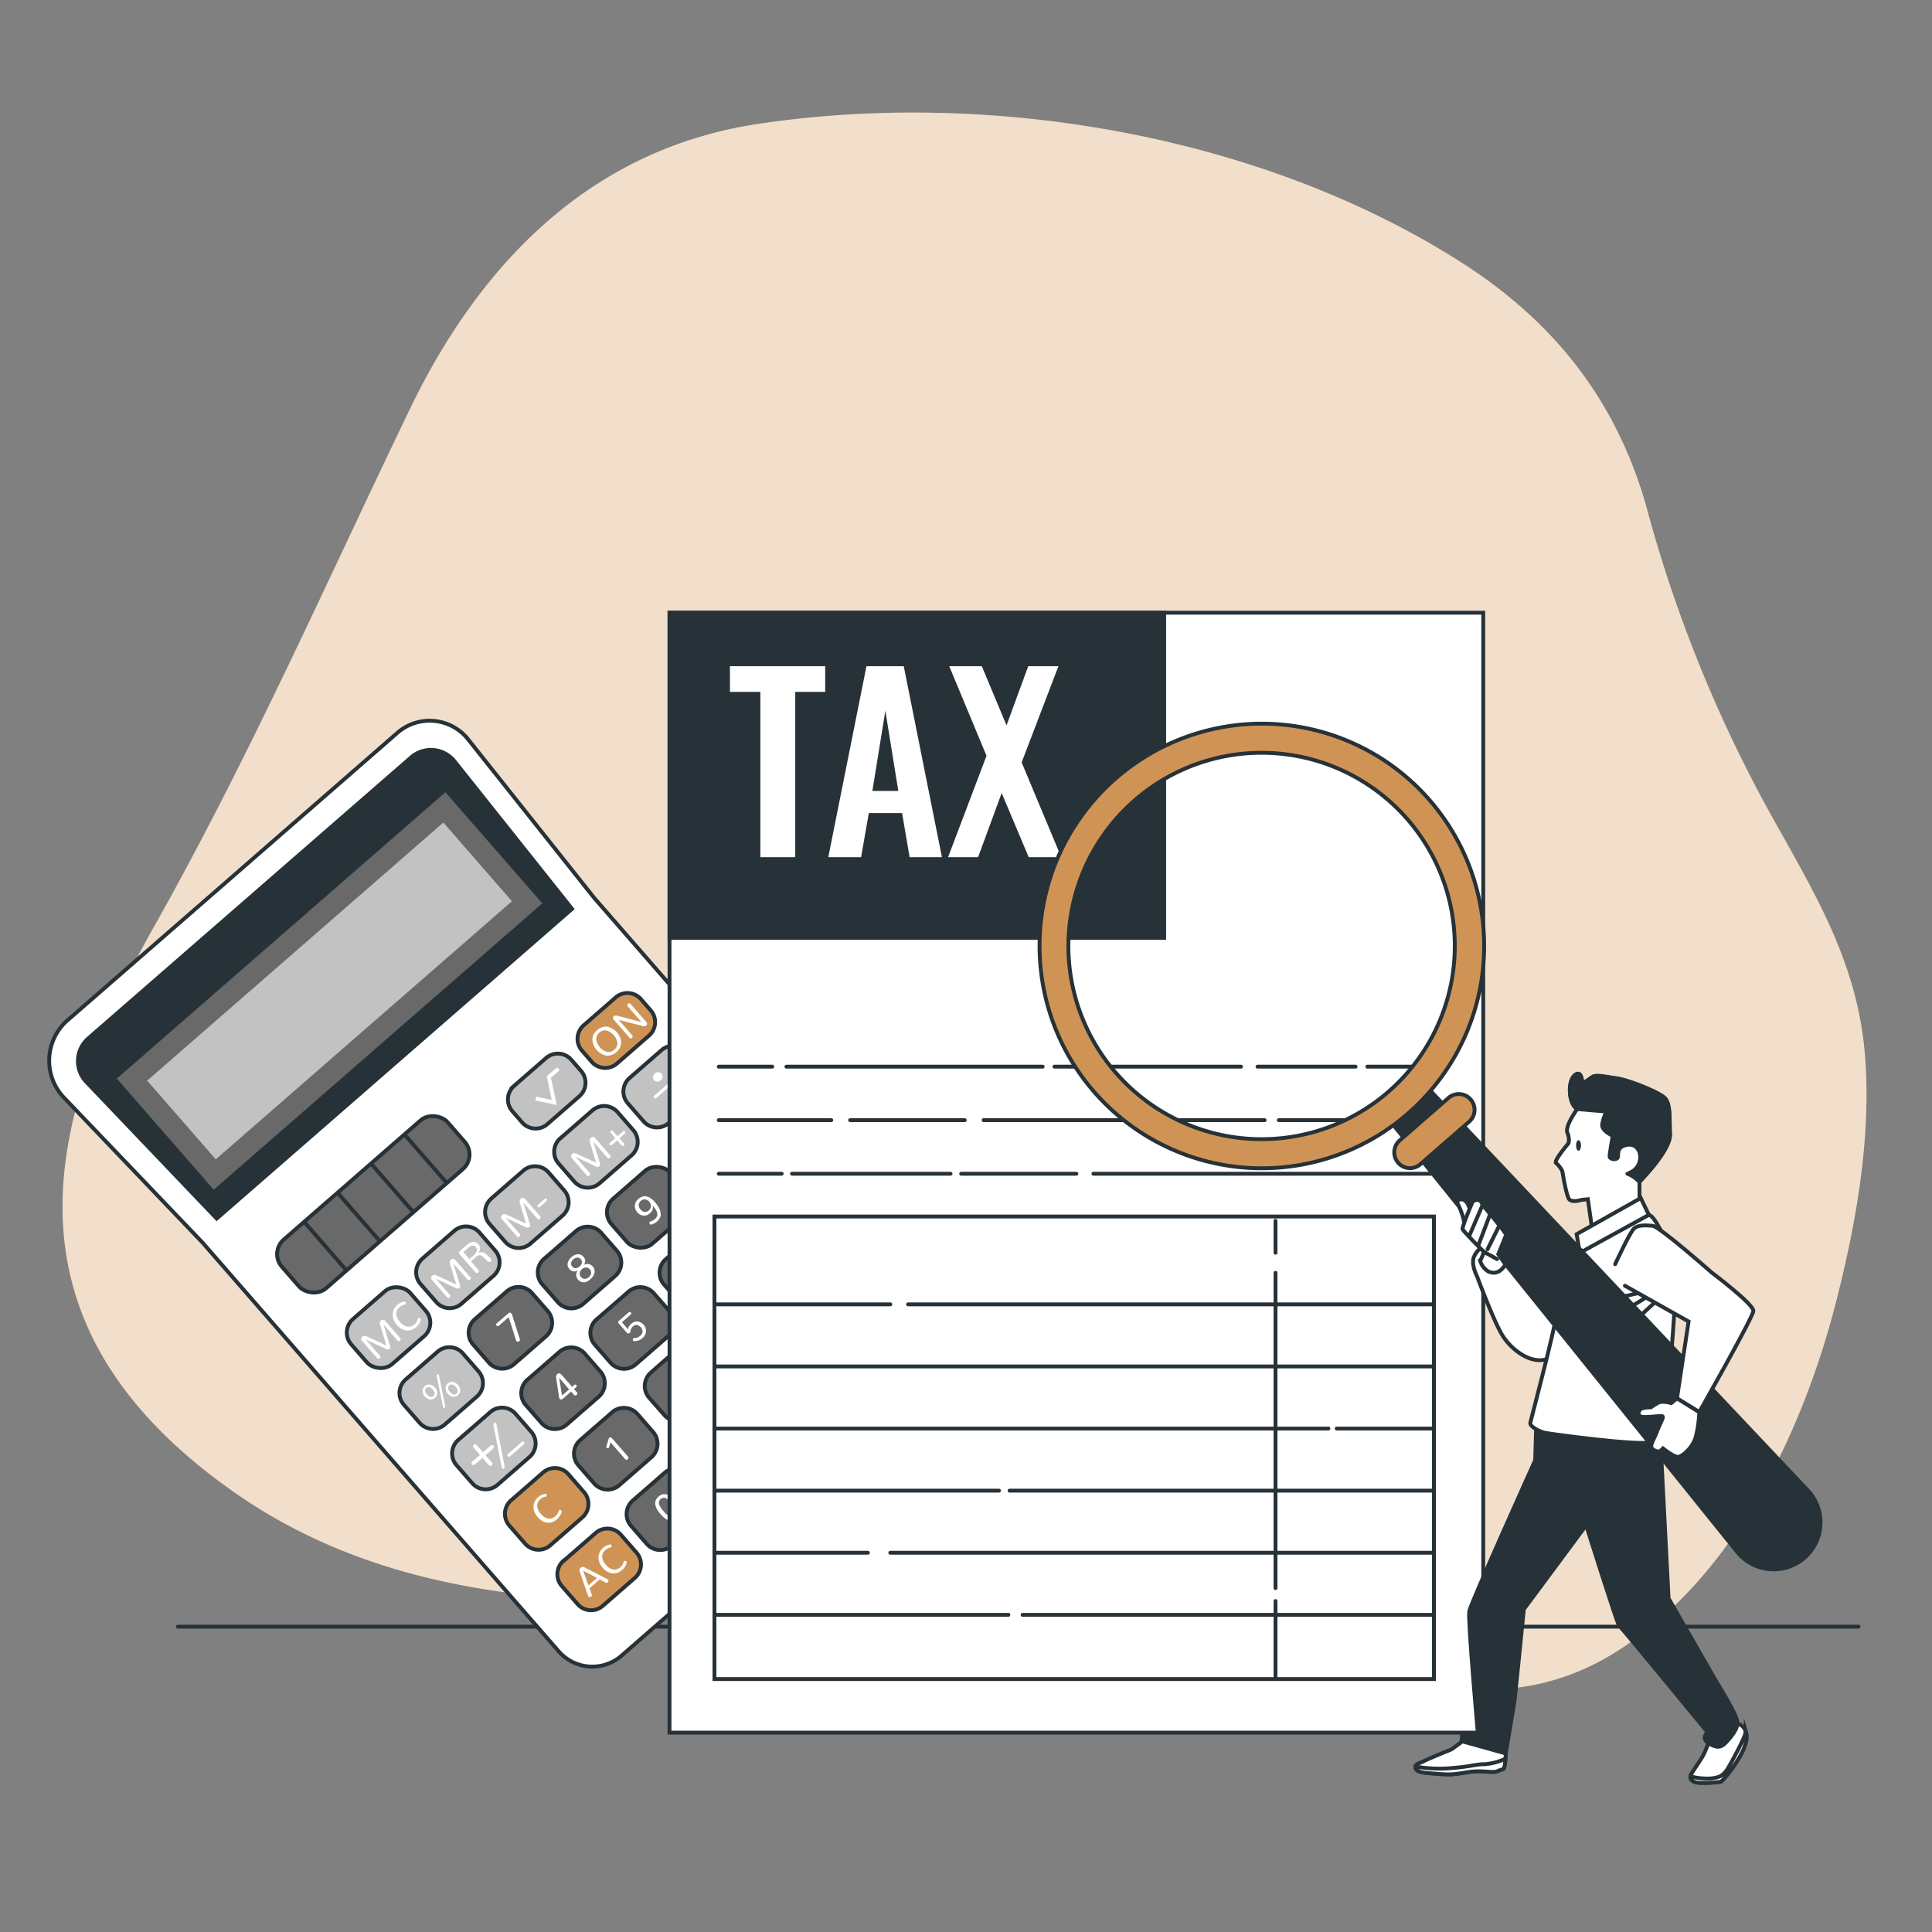 <svg xmlns="http://www.w3.org/2000/svg" viewBox="0 0 500 500"><rect x="0" y="0" width="500" height="500" fill="#808080" stroke="none"/><g id="freepik--background-simple--inject-84"><path d="M415.17,105.29c-8.78-14.92-21.05-27.14-36.57-37.11C326.91,35,256.67,23,196.28,32.06c-43.14,6.44-71.9,35.77-90.29,74C84.25,151.18,64.51,196.1,39.77,240,11.36,290.28-1.38,342.58,60.34,386c53.4,37.58,120.38,27.83,181.6,26.63,20.28-.4,40.72.27,60.68,4.2,39.67,7.8,78.21,35.53,117.22,9.63,29.66-19.68,47.13-56.87,55.59-90.57,5.05-20.08,9-42.23,7.15-63.55-2.05-23.35-12.82-40.93-23.9-60.81a354.33,354.33,0,0,1-32.35-79.43A109.15,109.15,0,0,0,415.17,105.29Z" style="fill:#CF9455"></path><path d="M415.17,105.29c-8.78-14.92-21.05-27.14-36.57-37.11C326.91,35,256.67,23,196.28,32.06c-43.14,6.44-71.9,35.77-90.29,74C84.25,151.18,64.51,196.1,39.77,240,11.36,290.28-1.38,342.58,60.34,386c53.4,37.58,120.38,27.83,181.6,26.63,20.28-.4,40.72.27,60.68,4.2,39.67,7.8,78.21,35.53,117.22,9.63,29.66-19.68,47.13-56.87,55.59-90.57,5.05-20.08,9-42.23,7.15-63.55-2.05-23.35-12.82-40.93-23.9-60.81a354.33,354.33,0,0,1-32.35-79.43A109.15,109.15,0,0,0,415.17,105.29Z" style="fill:#fff;opacity:0.7"></path></g><g id="freepik--Floor--inject-84"><line x1="46.01" y1="420.98" x2="480.99" y2="420.98" style="fill:none;stroke:#263238;stroke-linecap:round;stroke-miterlimit:10"></line></g><g id="freepik--Calculator--inject-84"><path d="M102.86,189.64,63,224.39l-6,5.24L17.1,264.38a13.91,13.91,0,0,0-.9,19.31l36.21,37.89L144.6,427.37a11.53,11.53,0,0,0,16.26,1.11l36.88-32.14,10.16-8.85,36.88-32.14a12.77,12.77,0,0,0,1.18-17.2l-92.2-105.79-32.59-41A12.71,12.71,0,0,0,102.86,189.64Z" style="fill:#fff;stroke:#263238;stroke-miterlimit:10"></path><path d="M148.05,235.22,117.62,197a7.8,7.8,0,0,0-11.22-1L22.84,268.74A7.79,7.79,0,0,0,22.33,280l33.75,35.37Z" style="fill:#263238;stroke:#263238;stroke-miterlimit:10"></path><rect x="28.89" y="237.37" width="112.8" height="38.15" transform="translate(-147.49 119.16) rotate(-41.07)" style="fill:#696969"></rect><rect x="34.46" y="242.93" width="101.67" height="27.02" transform="translate(-147.49 119.16) rotate(-41.07)" style="fill:#c2c2c2"></rect><rect x="68.17" y="303.31" width="56.92" height="16.7" rx="4.97" transform="translate(-180.99 140.2) rotate(-41.07)" style="fill:#696969;stroke:#263238;stroke-miterlimit:10"></rect><line x1="78.84" y1="316.36" x2="89.68" y2="328.8" style="fill:none;stroke:#263238;stroke-miterlimit:10"></line><line x1="87.49" y1="308.82" x2="98.33" y2="321.26" style="fill:none;stroke:#263238;stroke-miterlimit:10"></line><line x1="96.15" y1="301.28" x2="106.99" y2="313.72" style="fill:none;stroke:#263238;stroke-miterlimit:10"></line><line x1="104.8" y1="293.74" x2="115.64" y2="306.18" style="fill:none;stroke:#263238;stroke-miterlimit:10"></line><path d="M136,275.82h11a4.63,4.63,0,0,1,4.63,4.63v3.86a4.63,4.63,0,0,1-4.63,4.63H136a4.62,4.62,0,0,1-4.62-4.62v-3.86a4.63,4.63,0,0,1,4.63-4.63Z" transform="translate(-150.71 162.45) rotate(-41.07)" style="fill:#c2c2c2;stroke:#263238;stroke-miterlimit:10"></path><rect x="90.44" y="335.85" width="20.25" height="15.44" rx="4.62" transform="translate(-200.98 150.64) rotate(-41.07)" style="fill:#c2c2c2;stroke:#263238;stroke-miterlimit:10"></rect><path d="M113,320.26h11a4.63,4.63,0,0,1,4.63,4.63v6.19a4.63,4.63,0,0,1-4.63,4.63H113a4.62,4.62,0,0,1-4.62-4.62v-6.19a4.62,4.62,0,0,1,4.62-4.62Z" transform="translate(-186.33 158.56) rotate(-41.07)" style="fill:#c2c2c2;stroke:#263238;stroke-miterlimit:10"></path><path d="M130.86,304.66h11a4.63,4.63,0,0,1,4.63,4.63v6.19a4.63,4.63,0,0,1-4.63,4.63h-11a4.63,4.63,0,0,1-4.63-4.63v-6.19a4.62,4.62,0,0,1,4.62-4.62Z" transform="translate(-171.68 166.48) rotate(-41.07)" style="fill:#c2c2c2;stroke:#263238;stroke-miterlimit:10"></path><path d="M148.75,289.06h11a4.62,4.62,0,0,1,4.62,4.62v6.19a4.62,4.62,0,0,1-4.62,4.62h-11a4.63,4.63,0,0,1-4.63-4.63v-6.19a4.63,4.63,0,0,1,4.63-4.63Z" transform="translate(-157.03 174.4) rotate(-41.07)" style="fill:#c2c2c2;stroke:#263238;stroke-miterlimit:10"></path><path d="M166.65,273.47h11a4.62,4.62,0,0,1,4.62,4.62v6.19a4.63,4.63,0,0,1-4.63,4.63h-11a4.62,4.62,0,0,1-4.62-4.62v-6.19a4.63,4.63,0,0,1,4.63-4.63Z" transform="translate(-142.38 182.31) rotate(-41.07)" style="fill:#c2c2c2;stroke:#263238;stroke-miterlimit:10"></path><path d="M108.7,351.49h11a4.62,4.62,0,0,1,4.62,4.62v6.19a4.63,4.63,0,0,1-4.63,4.63h-11a4.62,4.62,0,0,1-4.62-4.62v-6.19A4.63,4.63,0,0,1,108.7,351.49Z" transform="translate(-207.9 163.45) rotate(-41.07)" style="fill:#c2c2c2;stroke:#263238;stroke-miterlimit:10"></path><path d="M126.6,335.9h11a4.62,4.62,0,0,1,4.62,4.62v6.19a4.63,4.63,0,0,1-4.63,4.63h-11a4.62,4.62,0,0,1-4.62-4.62v-6.19a4.63,4.63,0,0,1,4.63-4.63Z" transform="translate(-193.25 171.36) rotate(-41.07)" style="fill:#696969;stroke:#263238;stroke-miterlimit:10"></path><path d="M144.49,320.3h11a4.63,4.63,0,0,1,4.63,4.63v6.19a4.62,4.62,0,0,1-4.62,4.62h-11a4.63,4.63,0,0,1-4.63-4.63v-6.19a4.62,4.62,0,0,1,4.62-4.62Z" transform="translate(-178.6 179.28) rotate(-41.07)" style="fill:#696969;stroke:#263238;stroke-miterlimit:10"></path><rect x="157.76" y="304.71" width="20.25" height="15.44" rx="4.62" transform="translate(-163.95 187.2) rotate(-41.07)" style="fill:#696969;stroke:#263238;stroke-miterlimit:10"></rect><rect x="175.65" y="289.11" width="20.25" height="15.44" rx="4.63" transform="translate(-149.3 195.12) rotate(-41.07)" style="fill:#c2c2c2;stroke:#263238;stroke-miterlimit:10"></rect><path d="M122.33,367.13h11a4.62,4.62,0,0,1,4.62,4.62v6.19a4.62,4.62,0,0,1-4.62,4.62h-11a4.63,4.63,0,0,1-4.63-4.63v-6.19a4.62,4.62,0,0,1,4.62-4.62Z" transform="translate(-214.82 176.25) rotate(-41.07)" style="fill:#c2c2c2;stroke:#263238;stroke-miterlimit:10"></path><path d="M140.23,351.54h11a4.62,4.62,0,0,1,4.62,4.62v6.19a4.62,4.62,0,0,1-4.62,4.62h-11a4.63,4.63,0,0,1-4.63-4.63v-6.19a4.62,4.62,0,0,1,4.62-4.62Z" transform="translate(-200.17 184.17) rotate(-41.07)" style="fill:#696969;stroke:#263238;stroke-miterlimit:10"></path><path d="M158.12,335.94h11a4.62,4.62,0,0,1,4.62,4.62v6.19a4.62,4.62,0,0,1-4.62,4.62h-11a4.63,4.63,0,0,1-4.63-4.63v-6.19a4.63,4.63,0,0,1,4.63-4.63Z" transform="translate(-185.52 192.09) rotate(-41.07)" style="fill:#696969;stroke:#263238;stroke-miterlimit:10"></path><path d="M176,320.35h11a4.63,4.63,0,0,1,4.63,4.63v6.19a4.63,4.63,0,0,1-4.63,4.63H176a4.62,4.62,0,0,1-4.62-4.62V325A4.62,4.62,0,0,1,176,320.35Z" transform="translate(-170.87 200.01) rotate(-41.07)" style="fill:#696969;stroke:#263238;stroke-miterlimit:10"></path><path d="M193.91,304.75h11a4.62,4.62,0,0,1,4.62,4.62v6.19a4.63,4.63,0,0,1-4.63,4.63h-11a4.63,4.63,0,0,1-4.63-4.63v-6.19a4.62,4.62,0,0,1,4.62-4.62Z" transform="translate(-156.22 207.93) rotate(-41.07)" style="fill:#c2c2c2;stroke:#263238;stroke-miterlimit:10"></path><path d="M136,382.78h11a4.62,4.62,0,0,1,4.62,4.62v6.19a4.63,4.63,0,0,1-4.63,4.63H136a4.63,4.63,0,0,1-4.63-4.63V387.4A4.62,4.62,0,0,1,136,382.78Z" transform="translate(-221.74 189.06) rotate(-41.07)" style="fill:#CF9455;stroke:#263238;stroke-linecap:round;stroke-miterlimit:10"></path><path d="M153.86,367.18h11a4.63,4.63,0,0,1,4.63,4.63V378a4.63,4.63,0,0,1-4.63,4.63h-11a4.62,4.62,0,0,1-4.62-4.62v-6.19A4.62,4.62,0,0,1,153.86,367.18Z" transform="translate(-207.09 196.98) rotate(-41.07)" style="fill:#696969;stroke:#263238;stroke-miterlimit:10"></path><rect x="167.13" y="351.59" width="20.25" height="15.44" rx="4.63" transform="matrix(0.75, -0.66, 0.66, 0.75, -192.44, 204.9)" style="fill:#696969;stroke:#263238;stroke-miterlimit:10"></rect><rect x="185.02" y="335.99" width="20.25" height="15.44" rx="4.62" transform="translate(-177.79 212.82) rotate(-41.07)" style="fill:#696969;stroke:#263238;stroke-miterlimit:10"></rect><path d="M149.6,398.42h11a4.62,4.62,0,0,1,4.62,4.62v6.19a4.62,4.62,0,0,1-4.62,4.62h-11a4.63,4.63,0,0,1-4.63-4.63V403a4.63,4.63,0,0,1,4.63-4.63Z" transform="translate(-228.67 201.87) rotate(-41.07)" style="fill:#CF9455;stroke:#263238;stroke-linecap:round;stroke-miterlimit:10"></path><path d="M167.49,382.82h11a4.63,4.63,0,0,1,4.63,4.63v6.19a4.63,4.63,0,0,1-4.63,4.63h-11a4.63,4.63,0,0,1-4.63-4.63v-6.19A4.62,4.62,0,0,1,167.49,382.82Z" transform="translate(-214.02 209.78) rotate(-41.07)" style="fill:#696969;stroke:#263238;stroke-miterlimit:10"></path><path d="M185.39,367.23h11a4.63,4.63,0,0,1,4.63,4.63V378a4.63,4.63,0,0,1-4.63,4.63h-11a4.63,4.63,0,0,1-4.63-4.63v-6.19A4.62,4.62,0,0,1,185.39,367.23Z" transform="translate(-199.37 217.7) rotate(-41.07)" style="fill:#696969;stroke:#263238;stroke-miterlimit:10"></path><path d="M203.28,351.63h11a4.62,4.62,0,0,1,4.62,4.62v6.19a4.63,4.63,0,0,1-4.63,4.63h-11a4.62,4.62,0,0,1-4.62-4.62v-6.19a4.62,4.62,0,0,1,4.62-4.62Z" transform="translate(-184.71 225.62) rotate(-41.07)" style="fill:#c2c2c2;stroke:#263238;stroke-miterlimit:10"></path><path d="M213.29,317.66l-10.64,9.27a3.07,3.07,0,0,0-.29,4.33l2.83,3.26,3.27,3.75,13.64,15.64a3.07,3.07,0,0,0,4.33.3l10.64-9.27a3.07,3.07,0,0,0,.29-4.33L223.73,325l-3.27-3.75L217.62,318A3.07,3.07,0,0,0,213.29,317.66Z" style="fill:#c2c2c2;stroke:#263238;stroke-miterlimit:10"></path><path d="M154,260.12h11a4.63,4.63,0,0,1,4.63,4.63v3.86a4.62,4.62,0,0,1-4.62,4.62H154a4.62,4.62,0,0,1-4.62-4.62v-3.86A4.63,4.63,0,0,1,154,260.12Z" transform="translate(-135.95 170.43) rotate(-41.07)" style="fill:#CF9455;stroke:#263238;stroke-linecap:round;stroke-miterlimit:10"></path><path d="M156.94,273.2a4.55,4.55,0,0,1-3.63-4.15,3.28,3.28,0,0,1,1.25-2.45,3.25,3.25,0,0,1,2.59-.9,4.56,4.56,0,0,1,3.62,4.16,3.66,3.66,0,0,1-3.83,3.34Zm2.84-3.27a4.06,4.06,0,0,0-2.84-3.26A2.35,2.35,0,0,0,154.3,269a3.45,3.45,0,0,0,.95,2,3.37,3.37,0,0,0,1.89,1.22,2.13,2.13,0,0,0,1.84-.56A2.09,2.09,0,0,0,159.78,269.93Z" style="fill:#fff"></path><path d="M163.25,268.74a.4.4,0,0,1-.33-.16l-4.08-4.68a.72.72,0,0,1-.2-.48.6.6,0,0,1,.2-.41.76.76,0,0,1,.35-.16.86.86,0,0,1,.45,0L166,264.5l-3.54-4.06a.41.41,0,0,1-.11-.34.46.46,0,0,1,.17-.32.59.59,0,0,1,.33-.13.41.41,0,0,1,.33.16l4.09,4.69a.66.66,0,0,1,.18.48.64.64,0,0,1-.22.43.86.86,0,0,1-.33.17.81.81,0,0,1-.38,0l-6.4-1.64,3.5,4a.44.44,0,0,1,.11.35.55.55,0,0,1-.18.32A.52.52,0,0,1,163.25,268.74Z" style="fill:#fff"></path><path d="M100.46,349.26a.84.84,0,0,1-.43-.08L94.7,346.7l3.67,4.22a.31.31,0,0,1,.08.29.64.64,0,0,1-.19.3.67.67,0,0,1-.32.15.34.34,0,0,1-.29-.12l-4-4.58a.63.63,0,0,1-.15-.53.82.82,0,0,1,.28-.51.84.84,0,0,1,.47-.2,1,1,0,0,1,.57.1l5.16,2.37-1.64-5.43a.95.95,0,0,1,.23-1,.91.91,0,0,1,.55-.21.64.64,0,0,1,.51.22l4,4.59a.29.29,0,0,1,.07.3.55.55,0,0,1-.19.29.67.67,0,0,1-.32.15.32.32,0,0,1-.28-.12l-3.67-4.21,1.72,5.62a.71.71,0,0,1,0,.43.6.6,0,0,1-.18.32A.65.65,0,0,1,100.46,349.26Z" style="fill:#fff"></path><path d="M106,344.31a3.22,3.22,0,0,1-1.76-.25,4.39,4.39,0,0,1-1.55-1.18,4.62,4.62,0,0,1-.79-1.27,3.74,3.74,0,0,1-.29-1.36,3,3,0,0,1,.3-1.33,3.42,3.42,0,0,1,.91-1.19,3.66,3.66,0,0,1,1.71-.86.37.37,0,0,1,.4.12.38.38,0,0,1,.1.29.34.34,0,0,1-.12.27.53.53,0,0,1-.15.08l-.14,0-.18.06-.21.07-.25.12-.28.17-.31.25a2.55,2.55,0,0,0-.58.71,1.85,1.85,0,0,0-.23.77,2.38,2.38,0,0,0,.07.79,3,3,0,0,0,.32.8,5.85,5.85,0,0,0,.54.75,4.92,4.92,0,0,0,.67.63,3.24,3.24,0,0,0,.74.43,2.37,2.37,0,0,0,.77.17,1.91,1.91,0,0,0,.8-.14,2.44,2.44,0,0,0,.8-.49,2.38,2.38,0,0,0,.52-.61,5.27,5.27,0,0,0,.33-.75.61.61,0,0,1,.11-.18.39.39,0,0,1,.55.05.45.45,0,0,1,.07.47,3.58,3.58,0,0,1-1.15,1.75A3.33,3.33,0,0,1,106,344.31Z" style="fill:#fff"></path><path d="M155.22,408.74l-2.66,2.32.57,1.57a.47.47,0,0,1-.14.57.57.57,0,0,1-.35.14.39.39,0,0,1-.33-.14.55.55,0,0,1-.1-.17l-2.14-6.17a1.28,1.28,0,0,1-.09-.68.81.81,0,0,1,.29-.44.9.9,0,0,1,.47-.23,1.37,1.37,0,0,1,.66.19l5.82,3a.74.74,0,0,1,.16.12.43.43,0,0,1,.09.35.61.61,0,0,1-.19.33.48.48,0,0,1-.58.06Zm-4.31-2.26,1.38,3.82,2.22-1.93Z" style="fill:#fff"></path><path d="M159.28,407.16a3.16,3.16,0,0,1-1.77-.24,4.48,4.48,0,0,1-1.54-1.18,4.35,4.35,0,0,1-.8-1.28,3.85,3.85,0,0,1-.29-1.35,3.22,3.22,0,0,1,.3-1.34,3.51,3.51,0,0,1,.91-1.19,3.73,3.73,0,0,1,1.71-.85.38.38,0,0,1,.4.11.41.41,0,0,1,.11.3.39.39,0,0,1-.13.27.53.53,0,0,1-.15.08l-.14,0-.18.05-.21.08-.25.12a2.29,2.29,0,0,0-.27.17l-.32.25a2.42,2.42,0,0,0-.58.71,2,2,0,0,0-.23.77,2.4,2.4,0,0,0,.07.79,3.36,3.36,0,0,0,.32.79,5.3,5.3,0,0,0,.54.76,5.58,5.58,0,0,0,.67.63,3.05,3.05,0,0,0,.74.42,2.21,2.21,0,0,0,.77.18,2.08,2.08,0,0,0,.8-.14,2.62,2.62,0,0,0,.8-.49,2.42,2.42,0,0,0,.52-.62,5.35,5.35,0,0,0,.34-.75.34.34,0,0,1,.11-.17.35.35,0,0,1,.28-.09.4.4,0,0,1,.27.14.5.5,0,0,1,.07.47,3.65,3.65,0,0,1-1.16,1.75A3.32,3.32,0,0,1,159.28,407.16Z" style="fill:#fff"></path><path d="M142.46,394.05a3.18,3.18,0,0,1-1.77-.25,4.36,4.36,0,0,1-1.54-1.18,4.52,4.52,0,0,1-.8-1.27,3.94,3.94,0,0,1-.28-1.36,3,3,0,0,1,.29-1.33,3.54,3.54,0,0,1,.91-1.19,3.75,3.75,0,0,1,1.71-.86.38.38,0,0,1,.41.12.43.43,0,0,1,.1.29.34.34,0,0,1-.12.27.48.48,0,0,1-.16.08l-.13,0a.74.74,0,0,0-.19,0l-.2.07-.26.12-.27.18a2.34,2.34,0,0,0-.31.24,2.52,2.52,0,0,0-.58.71,1.91,1.91,0,0,0-.24.77,2.77,2.77,0,0,0,.07.8,3.16,3.16,0,0,0,.33.79,4.39,4.39,0,0,0,.54.75,4,4,0,0,0,.67.63,3.18,3.18,0,0,0,.73.43,2.43,2.43,0,0,0,.78.17,1.93,1.93,0,0,0,.8-.14,2.4,2.4,0,0,0,.79-.49,2.44,2.44,0,0,0,.53-.61,4.42,4.42,0,0,0,.33-.75.36.36,0,0,1,.11-.17.37.37,0,0,1,.28-.09.39.39,0,0,1,.27.13.48.48,0,0,1,.07.47,3.6,3.6,0,0,1-1.16,1.75A3.34,3.34,0,0,1,142.46,394.05Z" style="fill:#fff"></path><path d="M111.23,362.18a2.42,2.42,0,0,1-1.88-2.17,1.59,1.59,0,0,1,.58-1.27,1.85,1.85,0,0,1,.71-.39,1.6,1.6,0,0,1,.72,0,2.21,2.21,0,0,1,.65.28,2.34,2.34,0,0,1,.56.48,2.12,2.12,0,0,1,.58,1.39,1.55,1.55,0,0,1-.59,1.27A1.6,1.6,0,0,1,111.23,362.18Zm1.25-1.39a1,1,0,0,0-.1-.6,2.46,2.46,0,0,0-.39-.58,2.24,2.24,0,0,0-.52-.47,1.2,1.2,0,0,0-.58-.18.83.83,0,0,0-.57.22.82.82,0,0,0-.3.54,1.1,1.1,0,0,0,.1.59,2.46,2.46,0,0,0,.39.58,2.27,2.27,0,0,0,.53.47,1,1,0,0,0,.58.18.86.86,0,0,0,.86-.75Zm2.45,3.57a.26.26,0,0,1-.21-.09.38.38,0,0,1-.07-.18l-1.64-8a.35.35,0,0,1,.09-.35.32.32,0,0,1,.22-.07.31.31,0,0,1,.2.11.41.41,0,0,1,.09.2l1.62,7.95a.31.31,0,0,1-.08.33A.33.33,0,0,1,114.93,364.36Zm2.26-2.87a2.19,2.19,0,0,1-1.3-.78,2.13,2.13,0,0,1-.57-1.38,1.57,1.57,0,0,1,.58-1.27,1.81,1.81,0,0,1,.7-.39,1.47,1.47,0,0,1,.72,0,2.07,2.07,0,0,1,.65.28,2.3,2.3,0,0,1,.56.48,2.42,2.42,0,0,1,.51.89,1.77,1.77,0,0,1,0,.94,1.7,1.7,0,0,1-.53.83A1.59,1.59,0,0,1,117.19,361.49Zm1.25-1.39a1.1,1.1,0,0,0-.1-.59,2.73,2.73,0,0,0-.39-.59,3.2,3.2,0,0,0-.39-.36,1.76,1.76,0,0,0-.42-.24.82.82,0,0,0-.44,0,.93.93,0,0,0-.42.21.78.78,0,0,0-.3.54,1.16,1.16,0,0,0,.1.6,2.68,2.68,0,0,0,.39.58,2.46,2.46,0,0,0,.53.46,1.08,1.08,0,0,0,.57.19.84.84,0,0,0,.58-.23A.79.79,0,0,0,118.44,360.1Z" style="fill:#fff"></path><path d="M134,347.22a.42.42,0,0,1-.35-.15.62.62,0,0,1-.1-.2l-1.9-6-2.55,2.23a.44.44,0,0,1-.31.11.41.41,0,0,1-.27-.15.39.39,0,0,1-.11-.29.38.38,0,0,1,.15-.29l3-2.59a.65.65,0,0,1,.41-.18.44.44,0,0,1,.34.17,1.09,1.09,0,0,1,.23.39l2,6.32a.44.44,0,0,1-.14.5A.52.52,0,0,1,134,347.22Z" style="fill:#fff"></path><path d="M151.76,331.74a2.06,2.06,0,0,1-1.15.06,2,2,0,0,1-1-.63,2,2,0,0,1-.49-1.15,1.73,1.73,0,0,1,.39-1.2,1.71,1.71,0,0,1-1.16.21,1.78,1.78,0,0,1-1-.6,1.76,1.76,0,0,1-.46-1,2,2,0,0,1,.21-1.08,3.44,3.44,0,0,1,.78-1,3.77,3.77,0,0,1,.79-.53,2.89,2.89,0,0,1,.82-.23,1.71,1.71,0,0,1,.8.13,1.94,1.94,0,0,1,.71.52,1.7,1.7,0,0,1,.45,1,1.73,1.73,0,0,1-.35,1.1,1.92,1.92,0,0,1,1.25-.21,1.9,1.9,0,0,1,1.05.64,2,2,0,0,1,.49,1.08,2.14,2.14,0,0,1-.22,1.13,3.39,3.39,0,0,1-.82,1A3.51,3.51,0,0,1,151.76,331.74Zm1.22-2.21a1.15,1.15,0,0,0-.32-1,1.26,1.26,0,0,0-1-.5,1.76,1.76,0,0,0-1.62,1.41,1.3,1.3,0,0,0,.35,1.07,1.26,1.26,0,0,0,.64.41,1.16,1.16,0,0,0,.69,0,2.33,2.33,0,0,0,.66-.4A1.75,1.75,0,0,0,153,329.53Zm-2.38-2.7a1.11,1.11,0,0,0-.32-.94,1,1,0,0,0-.9-.42,1.78,1.78,0,0,0-1,.46,2.25,2.25,0,0,0-.36.4,1.85,1.85,0,0,0-.21.45,1.06,1.06,0,0,0,0,.5,1.22,1.22,0,0,0,.28.49,1.09,1.09,0,0,0,.89.44,1.63,1.63,0,0,0,1-.45A1.67,1.67,0,0,0,150.6,326.83Z" style="fill:#fff"></path><path d="M168.55,316.91a.35.35,0,0,1-.35-.12.51.51,0,0,1-.13-.32.34.34,0,0,1,.1-.28l.12-.06a3.09,3.09,0,0,0,1.18-.62,2.58,2.58,0,0,0,.42-.47,1.75,1.75,0,0,0,.21-.47,1.38,1.38,0,0,0,0-.5,2.17,2.17,0,0,0-.13-.5,2.79,2.79,0,0,0-.26-.52c-.11-.18-.24-.36-.36-.53s-.28-.34-.46-.54a1.36,1.36,0,0,1,0,1,2,2,0,0,1-.67,1,2.22,2.22,0,0,1-1.7.62,2.3,2.3,0,0,1-1.58-.85,2.37,2.37,0,0,1-.64-1.76,2.4,2.4,0,0,1,.91-1.69,2.72,2.72,0,0,1,.93-.57,2.13,2.13,0,0,1,.91-.14,2.37,2.37,0,0,1,.86.24,3.47,3.47,0,0,1,.8.5,6.05,6.05,0,0,1,.73.71c.19.22.37.44.52.65a6.53,6.53,0,0,1,.46.7,5,5,0,0,1,.36.74,3.13,3.13,0,0,1,.18.76,2.58,2.58,0,0,1,0,.79,2.47,2.47,0,0,1-.33.76,3.42,3.42,0,0,1-.65.75A3.54,3.54,0,0,1,168.55,316.91Zm-.08-4.7A1.68,1.68,0,0,0,168,311a1.66,1.66,0,0,0-1-.59,1.39,1.39,0,0,0-1.14.38,1.43,1.43,0,0,0-.56,1.07,1.67,1.67,0,0,0,.47,1.14,1.78,1.78,0,0,0,1,.64,1.28,1.28,0,0,0,1.1-.36A1.56,1.56,0,0,0,168.47,312.21Z" style="fill:#fff"></path><path d="M148.88,361.15a.44.44,0,0,1-.34-.16l-.74-.85-2.21,1.92a.49.49,0,0,1-.39.13.56.56,0,0,1-.36-.19.6.6,0,0,1-.14-.3l-.78-5.16a1,1,0,0,1,.31-.92.75.75,0,0,1,.51-.2.69.69,0,0,1,.51.27l2.81,3.22.56-.49a.34.34,0,0,1,.28-.09.36.36,0,0,1,.25.13.39.39,0,0,1,.1.26.36.36,0,0,1-.14.27l-.56.49.74.86a.39.39,0,0,1,.11.35.52.52,0,0,1-.18.32A.58.58,0,0,1,148.88,361.15Zm-1.58-1.58-2.59-3,.74,4.58Z" style="fill:#fff"></path><path d="M165.25,346.92a3.55,3.55,0,0,1-1.15.18.27.27,0,0,1-.22-.1.47.47,0,0,1-.11-.33.39.39,0,0,1,.13-.31.21.21,0,0,1,.17-.07,2.38,2.38,0,0,0,1.64-.61,1.49,1.49,0,0,0,.59-1.07,1.83,1.83,0,0,0-1.48-1.71,1.32,1.32,0,0,0-1,.36,1.8,1.8,0,0,0-.49.68,1.74,1.74,0,0,0-.17.77.26.26,0,0,1-.11.18.89.89,0,0,1-.39.19.32.32,0,0,1-.34-.06l-2.2-2.52a.43.43,0,0,1,.07-.68l2.54-2.21a.37.37,0,0,1,.29-.1.45.45,0,0,1,.26.14.39.39,0,0,1,.1.27.36.36,0,0,1-.14.27l-2.29,2,1.62,1.88V344a.85.85,0,0,1,0-.24,3.43,3.43,0,0,1,.12-.33A2.15,2.15,0,0,1,163,343a2.69,2.69,0,0,1,.4-.43A2.15,2.15,0,0,1,165,342a2.39,2.39,0,0,1,1.58.87,2.28,2.28,0,0,1,.61,1.76,2.5,2.5,0,0,1-.93,1.67A3.29,3.29,0,0,1,165.25,346.92Z" style="fill:#fff"></path><path d="M182.8,331.64a2.07,2.07,0,0,1-.9.14,2.56,2.56,0,0,1-.86-.23,3.89,3.89,0,0,1-.8-.51,6.05,6.05,0,0,1-.73-.71c-.2-.22-.37-.44-.53-.65a7.09,7.09,0,0,1-.46-.7,4.08,4.08,0,0,1-.35-.74,3.13,3.13,0,0,1-.18-.76,2.58,2.58,0,0,1,0-.79,2.43,2.43,0,0,1,.32-.76,3.48,3.48,0,0,1,.66-.75,3.57,3.57,0,0,1,1.44-.76.36.36,0,0,1,.36.12.51.51,0,0,1,.13.32.31.31,0,0,1-.11.28.17.17,0,0,1-.11.06,3.15,3.15,0,0,0-1.18.62,2.58,2.58,0,0,0-.42.47,1.75,1.75,0,0,0-.21.47,1.38,1.38,0,0,0,0,.5,2.15,2.15,0,0,0,.12.5,2.9,2.9,0,0,0,.27.52,6.18,6.18,0,0,0,.36.53c.13.16.28.35.46.54a1.33,1.33,0,0,1,0-1,2.07,2.07,0,0,1,.67-1,2.26,2.26,0,0,1,1.7-.62,2.32,2.32,0,0,1,1.59.85,2.34,2.34,0,0,1-.28,3.46A2.85,2.85,0,0,1,182.8,331.64Zm-2.28-2.52a1.66,1.66,0,0,0,.47,1.17,1.61,1.61,0,0,0,1,.59,1.37,1.37,0,0,0,1.13-.38,1.46,1.46,0,0,0,.57-1.07,1.67,1.67,0,0,0-.47-1.14,1.78,1.78,0,0,0-1-.64,1.27,1.27,0,0,0-1.1.36A1.54,1.54,0,0,0,180.52,329.12Z" style="fill:#fff"></path><path d="M162.13,377.79a.47.47,0,0,1-.35-.17L158,373.27l-.37,1.27a.34.34,0,0,1-.11.17.34.34,0,0,1-.27.09.37.37,0,0,1-.33-.47l.61-2a.47.47,0,0,1,.16-.24A.44.44,0,0,1,158,372a.45.45,0,0,1,.35.18l4.17,4.78a.4.4,0,0,1,.12.38.51.51,0,0,1-.19.33A.52.52,0,0,1,162.13,377.79Z" style="fill:#fff"></path><path d="M178.89,357.78a4.65,4.65,0,0,1,0,1.47l-.27,3.27,2.33-2a.37.37,0,0,1,.56,0,.35.35,0,0,1,.1.27.38.38,0,0,1-.15.29l-2.66,2.32a.72.72,0,0,1-.47.2.45.45,0,0,1-.38-.16.67.67,0,0,1-.15-.54l.23-3.79a3.36,3.36,0,0,0,0-1,1.55,1.55,0,0,0-.32-.67,1.26,1.26,0,0,0-.94-.48,1.31,1.31,0,0,0-1,.35,3.14,3.14,0,0,0-.44.46,2.41,2.41,0,0,0-.23.36,2.45,2.45,0,0,0-.15.38c-.05.17-.09.28-.1.31a.27.27,0,0,1-.09.12.44.44,0,0,1-.59-.05.37.37,0,0,1-.06-.37,4.54,4.54,0,0,1,.43-1,3.23,3.23,0,0,1,.75-.87,2.2,2.2,0,0,1,1.61-.6,1.9,1.9,0,0,1,1.44.68A2.36,2.36,0,0,1,178.89,357.78Z" style="fill:#fff"></path><path d="M196,348.13a.44.44,0,0,1-.46-.12.39.39,0,0,1-.1-.3.35.35,0,0,1,.12-.28l.11-.06a3.31,3.31,0,0,0,1.29-.68,1.87,1.87,0,0,0,.63-1,1.08,1.08,0,0,0-.27-1,1.34,1.34,0,0,0-1.08-.49,2,2,0,0,0-1.2.52l-.28.24a.34.34,0,0,1-.27.1.38.38,0,0,1-.25-.14.37.37,0,0,1-.1-.26.31.31,0,0,1,.12-.26l.26-.22a1.85,1.85,0,0,0,.65-1,1.11,1.11,0,0,0-.29-1,1,1,0,0,0-.87-.39,1.55,1.55,0,0,0-.94.4,3.45,3.45,0,0,0-.9,1.25.23.23,0,0,1-.07.1.34.34,0,0,1-.3.07.49.49,0,0,1-.3-.16.33.33,0,0,1-.07-.34,2.92,2.92,0,0,1,.4-.74,4.3,4.3,0,0,1,.71-.81,3,3,0,0,1,1-.63,1.85,1.85,0,0,1,1.09-.06,1.81,1.81,0,0,1,1,.62,1.56,1.56,0,0,1,.42,1,1.92,1.92,0,0,1-.28,1,1.81,1.81,0,0,1,1.22-.18,2,2,0,0,1,1.09.67,2.15,2.15,0,0,1,.45.84,1.79,1.79,0,0,1,0,.86,2.83,2.83,0,0,1-.37.79,3.19,3.19,0,0,1-.63.71A3.68,3.68,0,0,1,196,348.13Z" style="fill:#fff"></path><path d="M174.47,393.55a2,2,0,0,1-.92.07,2.87,2.87,0,0,1-.91-.33,4.72,4.72,0,0,1-.86-.6,7.88,7.88,0,0,1-.81-.82q-2.49-2.85-.54-4.55c1.3-1.13,2.77-.74,4.43,1.16a8.9,8.9,0,0,1,.7.91,5.11,5.11,0,0,1,.48.93,3.11,3.11,0,0,1,.2.94,2.13,2.13,0,0,1-.19.91,2.69,2.69,0,0,1-1.58,1.38Zm.7-1.57a1.26,1.26,0,0,0,.12-.45,2.1,2.1,0,0,0-.06-.48,2.62,2.62,0,0,0-.19-.49,4.27,4.27,0,0,0-.28-.49c-.12-.17-.23-.33-.34-.46l-.36-.43-.39-.44-.43-.4a3.2,3.2,0,0,0-.44-.35,2.51,2.51,0,0,0-.46-.24,1.36,1.36,0,0,0-.46-.12,1.06,1.06,0,0,0-.46.06,1.34,1.34,0,0,0-.44.26,1.31,1.31,0,0,0-.32.4.94.94,0,0,0-.12.44,1.36,1.36,0,0,0,.05.48,2,2,0,0,0,.18.48,3.29,3.29,0,0,0,.29.49,5,5,0,0,0,.34.48l.37.45.39.42.41.39a4.43,4.43,0,0,0,.45.36,3.21,3.21,0,0,0,.45.24,1.52,1.52,0,0,0,.47.13,1.24,1.24,0,0,0,.46-.06,1.15,1.15,0,0,0,.45-.26A1.24,1.24,0,0,0,175.17,392Z" style="fill:#fff"></path><path d="M190.89,376.1a1.12,1.12,0,0,1-.83-.4,1.15,1.15,0,0,1-.28-.86,1.23,1.23,0,0,1,.48-.89,1.25,1.25,0,0,1,.93-.35,1.17,1.17,0,0,1,1.11,1.27,1.29,1.29,0,0,1-.47.89A1.25,1.25,0,0,1,190.89,376.1Z" style="fill:#fff"></path><path d="M170.07,279.93a1.13,1.13,0,0,1-.8-.4,1.1,1.1,0,0,1-.27-.83,1.26,1.26,0,0,1,.46-.87,1.3,1.3,0,0,1,.91-.34,1.13,1.13,0,0,1,1.08,1.24,1.22,1.22,0,0,1-.46.86A1.23,1.23,0,0,1,170.07,279.93Z" style="fill:#fff"></path><path d="M174.56,285.08a1.17,1.17,0,0,1-.81-.4,1.08,1.08,0,0,1-.26-.84A1.22,1.22,0,0,1,174,283a1.25,1.25,0,0,1,.91-.34,1.09,1.09,0,0,1,.8.38,1.14,1.14,0,0,1,.28.85,1.38,1.38,0,0,1-1.38,1.21Z" style="fill:#fff"></path><path d="M205.45,361.49a.6.6,0,0,1-.42-.2.53.53,0,0,1-.14-.46.65.65,0,0,1,.25-.44l5.49-4.79a.69.69,0,0,1,.47-.18.52.52,0,0,1,.44.2.54.54,0,0,1,.13.46.67.67,0,0,1-.24.44l-5.52,4.81A.61.61,0,0,1,205.45,361.49Zm2.21,2.53a.59.59,0,0,1-.42-.19.6.6,0,0,1-.14-.46.67.67,0,0,1,.25-.45l5.51-4.8a.59.59,0,0,1,.45-.17.56.56,0,0,1,.44.21.53.53,0,0,1,.13.45.65.65,0,0,1-.24.43l-5.53,4.82A.58.58,0,0,1,207.66,364Z" style="fill:#fff"></path><path d="M186.21,297.93l.26,3.42a.5.5,0,0,1-.15.45.47.47,0,0,1-.33.1.39.39,0,0,1-.3-.14.44.44,0,0,1-.11-.28l-.24-3.74-3.54-.8a.28.28,0,0,1-.2-.12.44.44,0,0,1-.11-.36.52.52,0,0,1,.18-.36.47.47,0,0,1,.44-.09l3.23.72-.25-3.3a.52.52,0,0,1,.17-.46.4.4,0,0,1,.3-.11.37.37,0,0,1,.28.13.46.46,0,0,1,.1.26l.28,3.68,3.62.82a.46.46,0,0,1,.25.13.45.45,0,0,1,.09.36.61.61,0,0,1-.19.34.43.43,0,0,1-.42.1Z" style="fill:#fff"></path><path d="M223.57,341.06a.73.73,0,0,1-.5-.28l-2.23-2.55-2.66,2.32a.85.85,0,0,1-.55.2A.69.69,0,0,1,217,340a.83.83,0,0,1,.29-.51l2.67-2.32-2.25-2.58a.74.74,0,0,1-.2-.54.63.63,0,0,1,.25-.51.67.67,0,0,1,.53-.18.76.76,0,0,1,.51.27l2.25,2.58,2.67-2.32a.86.86,0,0,1,.54-.22.66.66,0,0,1,.5.23.62.62,0,0,1,.16.53.77.77,0,0,1-.28.52l-2.67,2.32,2.23,2.56a.7.7,0,0,1,.19.53.69.69,0,0,1-.24.51A.76.76,0,0,1,223.57,341.06Z" style="fill:#fff"></path><path d="M126.86,379.37a.55.55,0,0,1-.37-.2l-1.62-1.86L122.93,379a.56.56,0,0,1-.39.15.48.48,0,0,1-.37-.17.45.45,0,0,1-.12-.38.61.61,0,0,1,.21-.37l1.94-1.69-1.64-1.88a.51.51,0,0,1-.14-.39.49.49,0,0,1,.18-.37.52.52,0,0,1,.39-.13.53.53,0,0,1,.37.2l1.64,1.88,1.94-1.7a.56.56,0,0,1,.39-.15.46.46,0,0,1,.37.17.48.48,0,0,1,.11.38.51.51,0,0,1-.2.37l-1.94,1.7,1.62,1.86a.54.54,0,0,1,.14.38.53.53,0,0,1-.18.37A.5.5,0,0,1,126.86,379.37Z" style="fill:#fff"></path><path d="M196.83,315.61a.34.34,0,0,1-.3-.11.36.36,0,0,1-.07-.31.75.75,0,0,1,.26-.38l5.31-4.63a.71.71,0,0,1,.41-.2.35.35,0,0,1,.31.11.33.33,0,0,1,.06.31.77.77,0,0,1-.26.37l-5.31,4.64A.75.75,0,0,1,196.83,315.61Z" style="fill:#fff"></path><path d="M131.68,377a.4.4,0,0,1-.27-.14.4.4,0,0,1-.1-.28.35.35,0,0,1,.15-.28l3.59-3.13a.36.36,0,0,1,.3-.11.39.39,0,0,1,.26.14.43.43,0,0,1,.11.28.41.41,0,0,1-.15.28L132,376.91A.38.38,0,0,1,131.68,377Z" style="fill:#fff"></path><path d="M130.54,379.89c0,.17-.12.26-.23.28s-.21,0-.31-.17a1.57,1.57,0,0,1-.25-.62l-2-10.31a1.69,1.69,0,0,1,0-.67c0-.16.13-.26.23-.28s.21,0,.32.18a1.67,1.67,0,0,1,.24.62l2,10.3A1.52,1.52,0,0,1,130.54,379.89Z" style="fill:#fff"></path><path d="M169.53,284.29a.34.34,0,0,1-.3-.11.33.33,0,0,1-.06-.31.72.72,0,0,1,.25-.38l5.32-4.63a.68.68,0,0,1,.41-.2.34.34,0,0,1,.3.11.33.33,0,0,1,.06.31.74.74,0,0,1-.25.37l-5.32,4.64A.75.75,0,0,1,169.53,284.29Z" style="fill:#fff"></path><path d="M118.54,333.5a.79.79,0,0,1-.42-.08l-5.33-2.48,3.67,4.22a.28.28,0,0,1,.07.29.61.61,0,0,1-.19.3.55.55,0,0,1-.31.14.29.29,0,0,1-.29-.11l-4-4.58a.63.63,0,0,1-.15-.53.84.84,0,0,1,.75-.71,1,1,0,0,1,.58.1l5.16,2.37L116.43,327a1.09,1.09,0,0,1,0-.59.88.88,0,0,1,.27-.43.81.81,0,0,1,.55-.21.63.63,0,0,1,.5.22l4,4.58a.33.33,0,0,1,.08.3.64.64,0,0,1-.19.3.61.61,0,0,1-.32.14.3.3,0,0,1-.29-.11L117.32,327l1.73,5.62a.9.9,0,0,1,0,.43.69.69,0,0,1-.19.32A.62.62,0,0,1,118.54,333.5Z" style="fill:#fff"></path><path d="M123.41,329.48a.47.47,0,0,1-.35-.17l-4.16-4.78a.5.5,0,0,1-.12-.37.48.48,0,0,1,.18-.35l1.68-1.46a4.9,4.9,0,0,1,.61-.48,4.32,4.32,0,0,1,.64-.34,2.09,2.09,0,0,1,.66-.15,1.61,1.61,0,0,1,.65.15,1.74,1.74,0,0,1,.62.49,1.57,1.57,0,0,1,.42,1.07,2,2,0,0,1-.49,1.21h0a1.68,1.68,0,0,1,2.11.35l1.2,1.09,0,.05a.42.42,0,0,1,.11.35.53.53,0,0,1-.17.32.64.64,0,0,1-.37.15.43.43,0,0,1-.36-.13l-1.06-1a5,5,0,0,0-.57-.46,1.09,1.09,0,0,0-.47-.18.72.72,0,0,0-.45.09,2.33,2.33,0,0,0-.53.38l-1.3,1.13,1.88,2.15a.41.41,0,0,1,.12.38.51.51,0,0,1-.19.34A.52.52,0,0,1,123.41,329.48Zm-.84-4.59c.15-.14.28-.26.39-.38a2.47,2.47,0,0,0,.29-.39,1.17,1.17,0,0,0,.17-.43,1,1,0,0,0,0-.44,1.3,1.3,0,0,0-.27-.48,1.56,1.56,0,0,0-.35-.3.81.81,0,0,0-.36-.1,1.27,1.27,0,0,0-.34,0,1.42,1.42,0,0,0-.34.15l-.31.21-.29.25-1.23,1.07,1.55,1.78Z" style="fill:#fff"></path><path d="M136.63,317.74a1,1,0,0,1-.43-.08l-5.33-2.48,3.67,4.21a.33.33,0,0,1,.08.3.7.7,0,0,1-.19.3.58.58,0,0,1-.32.14.3.3,0,0,1-.29-.11l-4-4.58a.63.63,0,0,1-.15-.53.82.82,0,0,1,.28-.51.92.92,0,0,1,.47-.21,1.09,1.09,0,0,1,.57.11l5.16,2.37-1.64-5.43a1,1,0,0,1,0-.59.94.94,0,0,1,.26-.43.81.81,0,0,1,.55-.21.64.64,0,0,1,.51.22l4,4.58a.3.3,0,0,1,.07.3.61.61,0,0,1-.19.3.58.58,0,0,1-.32.14.29.29,0,0,1-.28-.11l-3.67-4.21,1.72,5.62a.71.71,0,0,1,0,.43.54.54,0,0,1-.18.31A.66.66,0,0,1,136.63,317.74Z" style="fill:#fff"></path><path d="M139.41,312.46a.34.34,0,0,1-.25-.11.38.38,0,0,1-.09-.28.48.48,0,0,1,.16-.27l1.72-1.5a.46.46,0,0,1,.29-.12.34.34,0,0,1,.26.12.3.3,0,0,1,.08.27.43.43,0,0,1-.16.27l-1.72,1.5A.44.44,0,0,1,139.41,312.46Z" style="fill:#fff"></path><path d="M154.71,302a.71.71,0,0,1-.42-.08L149,299.42l3.67,4.21a.3.3,0,0,1,.07.3.55.55,0,0,1-.19.29.5.5,0,0,1-.31.15.32.32,0,0,1-.29-.11l-4-4.58a.61.61,0,0,1-.16-.53.78.78,0,0,1,.29-.51.89.89,0,0,1,.46-.21,1.05,1.05,0,0,1,.58.11l5.16,2.37-1.65-5.44a1.16,1.16,0,0,1,0-.58.88.88,0,0,1,.27-.43.81.81,0,0,1,.55-.21.63.63,0,0,1,.5.22l4,4.58a.36.36,0,0,1,.07.3.61.61,0,0,1-.19.29.56.56,0,0,1-.32.15.33.33,0,0,1-.29-.11l-3.67-4.22,1.73,5.62a.91.91,0,0,1,0,.43.64.64,0,0,1-.19.32A.55.55,0,0,1,154.71,302Z" style="fill:#fff"></path><path d="M161.16,296.59a.45.45,0,0,1-.27-.14l-1.16-1.34-1.4,1.21a.37.37,0,0,1-.28.11.32.32,0,0,1-.26-.12.29.29,0,0,1-.09-.27.39.39,0,0,1,.15-.27l1.4-1.21-1.18-1.36a.41.41,0,0,1-.11-.28.39.39,0,0,1,.41-.36.37.37,0,0,1,.27.15l1.18,1.35,1.4-1.22a.41.41,0,0,1,.28-.11.28.28,0,0,1,.26.12.3.3,0,0,1,.08.27.4.4,0,0,1-.14.27l-1.4,1.22,1.17,1.34a.4.4,0,0,1,.1.28.38.38,0,0,1-.13.26A.35.35,0,0,1,161.16,296.59Z" style="fill:#fff"></path><polyline points="138.64 284.3 143.44 285.32 142.04 278.73 144.51 276.58" style="fill:none;stroke:#fff;stroke-miterlimit:10"></polyline></g><g id="freepik--Tax--inject-84"><rect x="173.27" y="158.57" width="210.59" height="289.83" style="fill:#fff;stroke:#263238;stroke-linecap:round;stroke-miterlimit:10"></rect><rect x="173.27" y="158.57" width="128.02" height="84.14" style="fill:#263238;stroke:#263238;stroke-linecap:round;stroke-miterlimit:10"></rect><path d="M196.78,221.84V179.06h-7.87v-6.65h24.65v6.65h-7.75v42.78Z" style="fill:#fff"></path><path d="M214.36,221.84l9.88-49.43h9.65l9.88,49.43h-8.36l-1.95-11.41h-8.61l-2,11.41Zm11.41-17.15h6.71l-3.35-20.75Z" style="fill:#fff"></path><path d="M245.36,221.84l9.95-26.24-9.65-23.19h8.43l6.4,15.31,5.62-15.31h7.81l-9.52,24.9,10.25,24.53h-8.42l-7-16.6-6.1,16.6Z" style="fill:#fff"></path><line x1="353.87" y1="276.05" x2="372.21" y2="276.05" style="fill:none;stroke:#263238;stroke-linecap:round;stroke-miterlimit:10"></line><line x1="325.45" y1="276.05" x2="350.82" y2="276.05" style="fill:none;stroke:#263238;stroke-linecap:round;stroke-miterlimit:10"></line><line x1="272.89" y1="276.05" x2="321.17" y2="276.05" style="fill:none;stroke:#263238;stroke-linecap:round;stroke-miterlimit:10"></line><line x1="203.52" y1="276.05" x2="269.84" y2="276.05" style="fill:none;stroke:#263238;stroke-linecap:round;stroke-miterlimit:10"></line><line x1="186.01" y1="276.05" x2="199.86" y2="276.05" style="fill:none;stroke:#263238;stroke-linecap:round;stroke-miterlimit:10"></line><line x1="330.95" y1="289.9" x2="372.21" y2="289.9" style="fill:none;stroke:#263238;stroke-linecap:round;stroke-miterlimit:10"></line><line x1="254.56" y1="289.9" x2="327.29" y2="289.9" style="fill:none;stroke:#263238;stroke-linecap:round;stroke-miterlimit:10"></line><line x1="220.02" y1="289.9" x2="249.67" y2="289.9" style="fill:none;stroke:#263238;stroke-linecap:round;stroke-miterlimit:10"></line><line x1="186.01" y1="289.9" x2="215.14" y2="289.9" style="fill:none;stroke:#263238;stroke-linecap:round;stroke-miterlimit:10"></line><line x1="282.98" y1="303.76" x2="372.21" y2="303.76" style="fill:none;stroke:#263238;stroke-linecap:round;stroke-miterlimit:10"></line><line x1="248.75" y1="303.76" x2="278.56" y2="303.76" style="fill:none;stroke:#263238;stroke-linecap:round;stroke-miterlimit:10"></line><line x1="204.97" y1="303.76" x2="246" y2="303.76" style="fill:none;stroke:#263238;stroke-linecap:round;stroke-miterlimit:10"></line><line x1="186.01" y1="303.76" x2="202.3" y2="303.76" style="fill:none;stroke:#263238;stroke-linecap:round;stroke-miterlimit:10"></line><rect x="184.9" y="314.84" width="186.2" height="119.7" style="fill:none;stroke:#263238;stroke-linecap:round;stroke-miterlimit:10"></rect><line x1="235" y1="337.56" x2="370.55" y2="337.56" style="fill:none;stroke:#263238;stroke-linecap:round;stroke-miterlimit:10"></line><line x1="185.46" y1="337.56" x2="230.41" y2="337.56" style="fill:none;stroke:#263238;stroke-linecap:round;stroke-miterlimit:10"></line><line x1="185.46" y1="353.63" x2="370.55" y2="353.63" style="fill:none;stroke:#263238;stroke-linecap:round;stroke-miterlimit:10"></line><line x1="345.93" y1="369.71" x2="370.55" y2="369.71" style="fill:none;stroke:#263238;stroke-linecap:round;stroke-miterlimit:10"></line><line x1="185.46" y1="369.71" x2="343.79" y2="369.71" style="fill:none;stroke:#263238;stroke-linecap:round;stroke-miterlimit:10"></line><line x1="261.28" y1="385.78" x2="370.55" y2="385.78" style="fill:none;stroke:#263238;stroke-linecap:round;stroke-miterlimit:10"></line><line x1="185.46" y1="385.78" x2="258.53" y2="385.78" style="fill:none;stroke:#263238;stroke-linecap:round;stroke-miterlimit:10"></line><line x1="230.41" y1="401.85" x2="370.55" y2="401.85" style="fill:none;stroke:#263238;stroke-linecap:round;stroke-miterlimit:10"></line><line x1="185.46" y1="401.85" x2="224.61" y2="401.85" style="fill:none;stroke:#263238;stroke-linecap:round;stroke-miterlimit:10"></line><line x1="264.64" y1="417.92" x2="370.55" y2="417.92" style="fill:none;stroke:#263238;stroke-linecap:round;stroke-miterlimit:10"></line><line x1="185.46" y1="417.92" x2="260.97" y2="417.92" style="fill:none;stroke:#263238;stroke-linecap:round;stroke-miterlimit:10"></line><line x1="330.1" y1="414.35" x2="330.1" y2="433.99" style="fill:none;stroke:#263238;stroke-linecap:round;stroke-miterlimit:10"></line><line x1="330.1" y1="329.4" x2="330.1" y2="410.99" style="fill:none;stroke:#263238;stroke-linecap:round;stroke-miterlimit:10"></line><line x1="330.1" y1="315.95" x2="330.1" y2="324.21" style="fill:none;stroke:#263238;stroke-linecap:round;stroke-miterlimit:10"></line></g><g id="freepik--Character--inject-84"><path d="M379.3,450.05l-3.6,2.66s-6.26,2.54-7.2,3.07-2.53.67-2.13,1.87,3.07,1.2,6.27,1.46,4.13,0,7.6-.53,6.13.4,7.46-.27,1.47,0,1.74-1.6a28.2,28.2,0,0,0,.26-3.73Z" style="fill:#fff;stroke:#263238;stroke-linecap:round;stroke-miterlimit:10"></path><path d="M387.7,458.31c1.34-.66,1.47,0,1.74-1.6.08-.49.13-1,.17-1.54a16.32,16.32,0,0,1-5.37,1.41c-2.54,0-3.6.67-9.47,1.07a36.14,36.14,0,0,1-8.45-.47,1,1,0,0,0,.05.47c.4,1.2,3.07,1.2,6.27,1.46s4.13,0,7.6-.53S386.37,459,387.7,458.31Z" style="fill:#fff;stroke:#263238;stroke-linecap:round;stroke-miterlimit:10"></path><path d="M442.63,450.05s-.8,1.86-1.46,3.46-3.2,4.94-3.6,5.87.26,1.87,2.13,2a30.43,30.43,0,0,0,5.6-.27c.53-.13,6.4-7.06,6.67-11.2s-3.44-4-3.44-4Z" style="fill:#fff;stroke:#263238;stroke-linecap:round;stroke-miterlimit:10"></path><path d="M452,449.91a5.13,5.13,0,0,0-.19-1.8c0,.18-.1.36-.14.56-.22,1.17-3.27,6.94-4.44,8.88s-2.16,2.5-4.61,2.72a17.43,17.43,0,0,1-5.12-.53c-.11.8.61,1.52,2.23,1.64a30.43,30.43,0,0,0,5.6-.27C445.83,461,451.7,454.05,452,449.91Z" style="fill:#fff;stroke:#263238;stroke-linecap:round;stroke-miterlimit:10"></path><path d="M397.57,368.45l-.27,9.47S380.64,414.85,380.24,417s2.26,32,2.26,32h-4.13l-.13,1.6,11.46,3.2s2.14-12.93,2.27-13.73,2.4-23.6,2.4-23.6l16.13-21.73s8.13,25.86,8.53,26,22.8,27.46,22.8,27.46l-.66,1.2s-.27,1.07,1.2,1.87,2.66,1.33,4.13-.14,3-3.47,3.14-4.93-1.27-3.73-2.34-5.73-3.07-5.2-3.07-5.2l-12.4-21.6L430,378.18l-.54-6.66Z" style="fill:#263238;stroke:#263238;stroke-linecap:round;stroke-miterlimit:10"></path><path d="M384,322.42a6.07,6.07,0,0,0-2.58,2.95c-.74,2,.86,5,.86,5s4.42,11.91,6.62,15.34,6.51,6.75,10.32,6.26,3.8-3.43,3.8-3.43,4.05-6.51.86-11.3S387.29,320.33,384,322.42Z" style="fill:#fff;stroke:#263238;stroke-linecap:round;stroke-miterlimit:10"></path><path d="M409.12,321.05s-6,16.07-6.4,19.61-6.4,26.42-6.67,27.51,2.58,2.31,3.54,2.59,25.06,3.54,27.64,2.45,3.27-1,3.27-2.18,4.77-41.13,2.45-46.17-4.84-10.27-6.23-10.45S409.12,321.05,409.12,321.05Z" style="fill:#fff;stroke:#263238;stroke-linecap:round;stroke-miterlimit:10"></path><path d="M416.9,336.45c3.07-1.06,12.93-3.06,12.93-3.06s-9.86,6.26-14.93,8.93" style="fill:none;stroke:#263238;stroke-linecap:round;stroke-miterlimit:10"></path><line x1="430.1" y1="335.39" x2="422.1" y2="342.72" style="fill:none;stroke:#263238;stroke-linecap:round;stroke-miterlimit:10"></line><path d="M408.2,287s-3.22,4.35-2.58,6.12a4.47,4.47,0,0,1,.32,2.74s-4,4.67-3.22,5.15a6.42,6.42,0,0,1,1.61,2.1s1,6.28,1.77,7.25,3.23.16,3.23.16l1.61-.16,1.12,7.89,12.24-6.44v-6s8.06-8.06,7.9-12.25.16-8.05-1.45-9.5-9-4.51-12.4-5-5.32-1-6.29-.32-2.57,1.77-2.57,1.77,0-3.87-1.94-2.26S405.94,285.74,408.2,287Z" style="fill:#fff;stroke:#263238;stroke-linecap:round;stroke-miterlimit:10"></path><path d="M430.75,284.13c-1.61-1.45-9-4.51-12.4-5s-5.32-1-6.29-.32-2.57,1.77-2.57,1.77,0-3.87-1.94-2.26-1.61,7.41.65,8.7l7.57.65a10.58,10.58,0,0,0-1.13,3.38c-.16,1.61,2.74,2.9,2.74,2.9s-.81,4.51-.81,5.31,1.78,1,2.1.32-.49-2.57,2.09-3.22,3.87,1.45,3.71,3.39a4.24,4.24,0,0,1-2.26,3.54l-1,.48a8.11,8.11,0,0,1,3.06,2.1s8.06-8.06,7.9-12.25S432.36,285.58,430.75,284.13Z" style="fill:#263238;stroke:#263238;stroke-linecap:round;stroke-miterlimit:10"></path><path d="M409.16,296.45c0,.76-.28,1.37-.64,1.37s-.64-.61-.64-1.37.28-1.37.64-1.37S409.16,295.7,409.16,296.45Z" style="fill:#263238"></path><polygon points="408.04 319.4 408.84 324.24 426.72 314.41 424.63 310.06 408.04 319.4" style="fill:#fff;stroke:#263238;stroke-linecap:round;stroke-miterlimit:10"></polygon><path d="M467,403.17h0a12.14,12.14,0,0,1-17.43-1.54L359.13,289.32l9.71-8.46,99,104.83A12.15,12.15,0,0,1,467,403.17Z" style="fill:#263238;stroke:#263238;stroke-linecap:round;stroke-miterlimit:10"></path><path d="M380.21,290.3l-12.62,11a4.07,4.07,0,0,1-5.75-.39h0a4.09,4.09,0,0,1,.39-5.76l12.62-11a4.07,4.07,0,0,1,5.75.39h0A4.07,4.07,0,0,1,380.21,290.3Z" style="fill:#CF9455;stroke:#263238;stroke-linecap:round;stroke-miterlimit:10"></path><path d="M288.75,201.46A57.53,57.53,0,1,0,369.92,207,57.53,57.53,0,0,0,288.75,201.46Zm70.66,81A50,50,0,1,1,364.22,212,50,50,0,0,1,359.41,282.46Z" style="fill:#CF9455;stroke:#263238;stroke-linecap:round;stroke-miterlimit:10"></path><path d="M418,327.17s3.82-8.3,4.91-9.26,3-.81,4.76-.68S443,329.35,443,329.35s10.9,8.17,10.76,9.94-14,26.15-14,26.15L434,361.9,437,342l-16.48-9.26" style="fill:#fff;stroke:#263238;stroke-linecap:round;stroke-miterlimit:10"></path><path d="M434,361.9l-1.49,1.23s-2.18-.68-3.27-.14a18.27,18.27,0,0,0-2,1.23s-2.31,0-2.72.54-.82,1.23,0,1.77,5.31-.27,5.72,0-.54,1.64-1.36,3.82-2,3.81-1.36,4.49,1.77,1.09,2.31.55l.55-.55s3,2.45,4.08,2.18,3.54-2.32,4.36-5a31.2,31.2,0,0,0,.95-6.54Z" style="fill:#fff;stroke:#263238;stroke-linecap:round;stroke-miterlimit:10"></path><path d="M378.94,316.41a12.94,12.94,0,0,0-.7-2.58c-.69-2.16-1.7-2.89-.57-3.34s2.08.63,2.41,1.6a15.91,15.91,0,0,0,.76,1.82l-1.5,3.48Z" style="fill:#fff;stroke:#263238;stroke-linecap:round;stroke-miterlimit:10"></path><path d="M381.11,311s-2.77,6.5-2.59,7.1,5.56,5.92,5.56,5.92l-1,2.33a4.91,4.91,0,0,0,2.08,2.7c2.95,1.35,4.42-1.84,4.42-1.84l-1.83-2.64s1.89-4.55,2-5-6.1-7.77-6.1-7.77S383.17,309.58,381.11,311Z" style="fill:#fff;stroke:#263238;stroke-linecap:round;stroke-miterlimit:10"></path><line x1="383.72" y1="311.78" x2="380.18" y2="319.99" style="fill:none;stroke:#263238;stroke-linecap:round;stroke-miterlimit:10"></line><line x1="385.63" y1="314.28" x2="382.62" y2="322.23" style="fill:none;stroke:#263238;stroke-linecap:round;stroke-miterlimit:10"></line><line x1="387.94" y1="317.34" x2="384.97" y2="323.32" style="fill:none;stroke:#263238;stroke-linecap:round;stroke-miterlimit:10"></line><line x1="384.08" y1="324.02" x2="387.44" y2="325.85" style="fill:none;stroke:#263238;stroke-linecap:round;stroke-miterlimit:10"></line></g></svg>